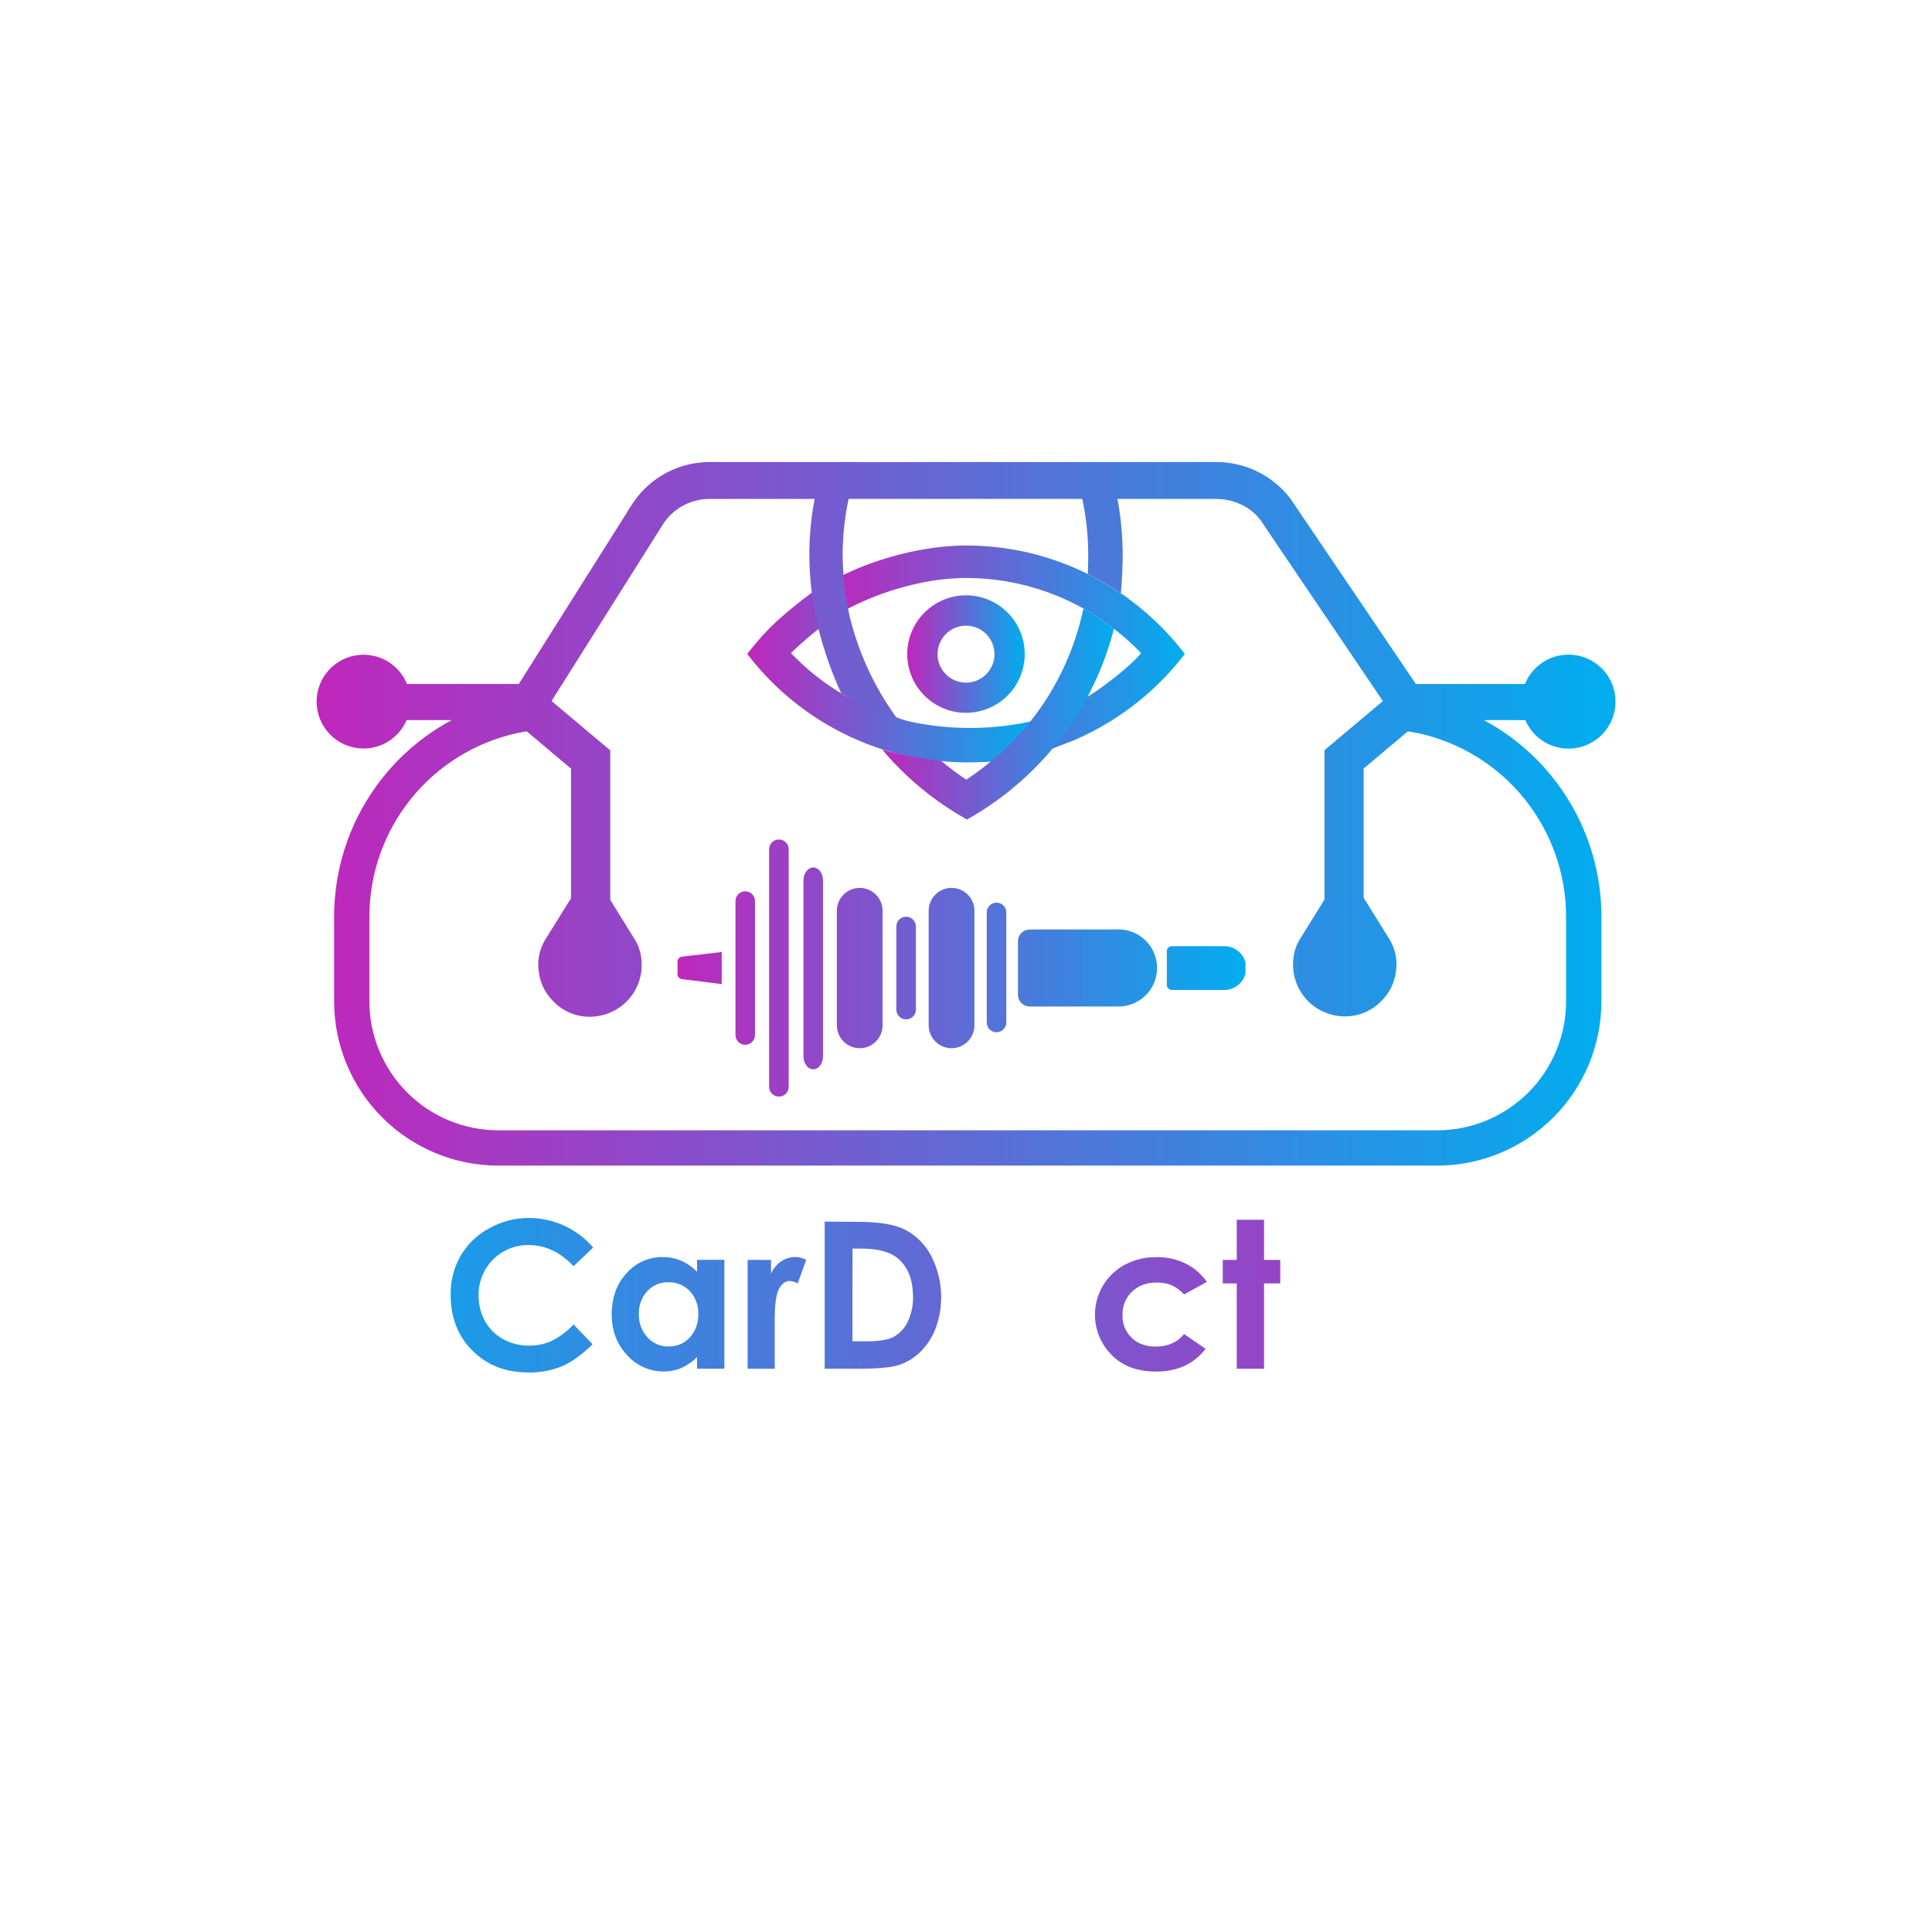 <svg id="Layer_1" data-name="Layer 1" xmlns="http://www.w3.org/2000/svg" xmlns:xlink="http://www.w3.org/1999/xlink" viewBox="0 0 900 900"><defs><style>.cls-1{fill:none;}.cls-2{clip-path:url(#clip-path);}.cls-3{fill:#fff;}.cls-4{clip-path:url(#clip-path-2);}.cls-5{fill:url(#linear-gradient);}.cls-6{clip-path:url(#clip-path-3);}.cls-7{fill:url(#linear-gradient-2);}.cls-8{clip-path:url(#clip-path-4);}.cls-9{fill:url(#linear-gradient-3);}.cls-10{clip-path:url(#clip-path-5);}.cls-11{fill:url(#linear-gradient-4);}.cls-12{clip-path:url(#clip-path-6);}.cls-13{clip-path:url(#clip-path-7);}.cls-14{clip-path:url(#clip-path-8);}.cls-15{fill:url(#linear-gradient-7);}.cls-16{clip-path:url(#clip-path-9);}.cls-17{clip-path:url(#clip-path-10);}.cls-18{clip-path:url(#clip-path-11);}.cls-19{fill:url(#linear-gradient-10);}.cls-20{clip-path:url(#clip-path-12);}.cls-21{fill:url(#linear-gradient-11);}.cls-22{clip-path:url(#clip-path-13);}.cls-23{fill:url(#linear-gradient-12);}.cls-24{clip-path:url(#clip-path-14);}.cls-25{fill:url(#linear-gradient-13);}.cls-26{clip-path:url(#clip-path-15);}.cls-27{fill:url(#linear-gradient-14);}.cls-28{clip-path:url(#clip-path-16);}.cls-29{fill:url(#linear-gradient-15);}</style><clipPath id="clip-path"><rect class="cls-1" width="900" height="900"/></clipPath><clipPath id="clip-path-2"><path class="cls-1" d="M227.84,572.19A34.48,34.48,0,0,0,214.56,585a35.59,35.59,0,0,0-4.63,18.22q0,15.84,10.18,26t26.16,10.13a39.24,39.24,0,0,0,15.43-2.86q6.75-2.87,14.35-10.28L267.2,617a37.31,37.31,0,0,1-10.33,7.72,25.05,25.05,0,0,1-10.38,2.12,24.49,24.49,0,0,1-12.11-3,21.42,21.42,0,0,1-8.43-8.35,24.56,24.56,0,0,1-3-12.18A23,23,0,0,1,246.25,580q11.64,0,20.95,9.84l9.13-8.7a39.51,39.51,0,0,0-29.87-13.77,37.49,37.49,0,0,0-18.62,4.85"/></clipPath><linearGradient id="linear-gradient" y1="900" x2="1" y2="900" gradientTransform="matrix(587.06, 0, 0, -587.06, 130.48, 528956.24)" gradientUnits="userSpaceOnUse"><stop offset="0" stop-color="#00aeef"/><stop offset="1" stop-color="#bf27bb"/></linearGradient><clipPath id="clip-path-3"><path class="cls-1" d="M301.61,623a15.23,15.23,0,0,1-4-10.82,15,15,0,0,1,3.91-10.69,12.84,12.84,0,0,1,9.8-4.17,13.28,13.28,0,0,1,10,4.1,14.82,14.82,0,0,1,3.95,10.72,15.27,15.27,0,0,1-3.95,10.93,13.1,13.1,0,0,1-9.94,4.17,12.9,12.9,0,0,1-9.78-4.24m-9.7-29.92q-6.95,7.5-6.94,19.25,0,11.31,7.17,18.94a22.56,22.56,0,0,0,17,7.62,21.13,21.13,0,0,0,8.12-1.56,25.36,25.36,0,0,0,7.47-5.11v5.36h12.72v-50.7H324.72v5.59a23.66,23.66,0,0,0-7.4-5.17,21.44,21.44,0,0,0-8.57-1.72,22.07,22.07,0,0,0-16.84,7.5"/></clipPath><linearGradient id="linear-gradient-2" y1="900" x2="1" y2="900" gradientTransform="matrix(587.06, 0, 0, -587.06, 130.48, 528965.16)" xlink:href="#linear-gradient"/><clipPath id="clip-path-4"><path class="cls-1" d="M363.88,587.57a13.53,13.53,0,0,0-4.7,5.73v-6.39H348.27v50.7H360.9v-20.5l0-2.47q0-10.62,2-14.26c1.35-2.42,3-3.64,5-3.64a8.8,8.8,0,0,1,3.68,1.12l4-11a11.86,11.86,0,0,0-5.17-1.3,11.32,11.32,0,0,0-6.43,2"/></clipPath><linearGradient id="linear-gradient-3" y1="900" x2="1" y2="900" gradientTransform="matrix(587.06, 0, 0, -587.06, 130.48, 528964.51)" xlink:href="#linear-gradient"/><clipPath id="clip-path-5"><path class="cls-1" d="M397.13,581.65h4.42q12.17,0,17.66,5.41,6.1,6,6.11,16.93a25.4,25.4,0,0,1-2.56,11.94,15.55,15.55,0,0,1-6.6,6.91q-4,2.05-13,2h-6.06Zm-13-12.58v68.54h15.69q13.32,0,18.72-1.68a25.66,25.66,0,0,0,10-6,30.34,30.34,0,0,0,7.27-11,42.2,42.2,0,0,0-2.08-34,28.92,28.92,0,0,0-12-12.05q-7.26-3.71-22.21-3.7Z"/></clipPath><linearGradient id="linear-gradient-4" y1="900" x2="1" y2="900" xlink:href="#linear-gradient"/><clipPath id="clip-path-6"><path class="cls-1" d="M464.61,623a14.91,14.91,0,0,1-3.9-10.72,14.63,14.63,0,0,1,3.94-10.55,14,14,0,0,1,19.84-.05,16.34,16.34,0,0,1-.07,21.27,13.18,13.18,0,0,1-9.94,4.15,13,13,0,0,1-9.87-4.1m-7.86-30.48a26.87,26.87,0,0,0-1,38.66,25.28,25.28,0,0,0,18.61,7.76,26.88,26.88,0,0,0,13.56-3.52,25.81,25.81,0,0,0,9.72-9.76,26.73,26.73,0,0,0,3.56-13.43,26.21,26.21,0,0,0-3.54-13.28,25.89,25.89,0,0,0-9.86-9.73,26.75,26.75,0,0,0-13.49-3.59,25.47,25.47,0,0,0-17.56,6.89"/></clipPath><clipPath id="clip-path-7"><path class="cls-1" d="M524,589.15A26.46,26.46,0,0,0,517.65,631q7.58,7.93,20.94,7.93,14.86,0,23-10.61l-10-6.87q-4.76,5.84-13.29,5.83-6.91,0-11.15-4.1a14,14,0,0,1-4.25-10.56,14.51,14.51,0,0,1,4.41-10.91q4.41-4.26,11.55-4.26a17.65,17.65,0,0,1,6.83,1.22,17.88,17.88,0,0,1,5.9,4.33l10.59-5.83a25.84,25.84,0,0,0-9.83-8.55,30,30,0,0,0-13.56-3A30.69,30.69,0,0,0,524,589.15"/></clipPath><clipPath id="clip-path-8"><polygon class="cls-1" points="576.13 568.23 576.13 586.91 569.61 586.91 569.61 597.86 576.13 597.86 576.13 637.61 588.85 637.61 588.85 597.86 596.4 597.86 596.4 586.91 588.85 586.91 588.85 568.23 576.13 568.23"/></clipPath><linearGradient id="linear-gradient-7" y1="900" x2="1" y2="900" gradientTransform="matrix(587.06, 0, 0, -587.06, 130.48, 528955.82)" xlink:href="#linear-gradient"/><clipPath id="clip-path-9"><path class="cls-1" d="M618.26,623a14.91,14.91,0,0,1-3.9-10.72,14.63,14.63,0,0,1,3.94-10.55,14,14,0,0,1,19.84-.05,16.34,16.34,0,0,1-.07,21.27,14,14,0,0,1-19.81.05M610.4,592.5a26.87,26.87,0,0,0-1,38.66A25.28,25.28,0,0,0,628,638.92a26.88,26.88,0,0,0,13.56-3.52,25.81,25.81,0,0,0,9.72-9.76,26.73,26.73,0,0,0,3.56-13.43,26.21,26.21,0,0,0-3.54-13.28,25.93,25.93,0,0,0-9.85-9.73A26.8,26.8,0,0,0,628,585.61a25.48,25.48,0,0,0-17.57,6.89"/></clipPath><clipPath id="clip-path-10"><path class="cls-1" d="M678.83,587.57a13.55,13.55,0,0,0-4.71,5.73v-6.39h-10.9v50.7h12.62v-20.5l0-2.47q0-10.62,2-14.26c1.35-2.42,3-3.64,5-3.64a8.84,8.84,0,0,1,3.68,1.12l4-11a11.89,11.89,0,0,0-5.17-1.3,11.3,11.3,0,0,0-6.43,2"/></clipPath><clipPath id="clip-path-11"><path class="cls-1" d="M400.08,264.56h0l-.24.11c-1.68.68-4.95,2.18-4.94,2.22l-7.63,3.42,5.22,14.35,4.26-2s0,0,0,0c.77-.39,1.56-.77,2.35-1.15l1.44-.67c15-6.92,33.23-11.6,49.45-11.6a112.52,112.52,0,0,1,54.7,14.22c.22.12.46.23.67.36,1.12.63,2.23,1.28,3.32,1.95v0a117.68,117.68,0,0,1,14,10.17h0a111.74,111.74,0,0,1,8.87,8.3c-3.69,4.78-12.93,12-18.2,15.85-13.84,9.84-18.23,9.53-18.23,9.53l-11.15,5-2.64,17.61,12-4.71c1.5-.55,3-1.12,4.47-1.73l-.09.12a128.88,128.88,0,0,0,53.72-40.64l.5-.64-.12-.16.12-.15h-.24l-.26-.33a133.37,133.37,0,0,0-9.2-10.65,130.11,130.11,0,0,0-15.77-13.89c-.12-.09-.26-.17-.37-.26-3.8-3.31-18.76-11.5-19.23-11.73A126.71,126.71,0,0,0,450,254.13c-16.48,0-34.43,4.16-49.92,10.43"/></clipPath><linearGradient id="linear-gradient-10" y1="900" x2="1" y2="900" gradientTransform="matrix(164.64, 0, 0, -164.64, 387.27, 148475.41)" gradientUnits="userSpaceOnUse"><stop offset="0" stop-color="#bf27bb"/><stop offset="1" stop-color="#00aeef"/></linearGradient><clipPath id="clip-path-12"><path class="cls-1" d="M436.74,304.69A13.27,13.27,0,1,1,450,318a13.29,13.29,0,0,1-13.27-13.27m-14.11,0A27.37,27.37,0,1,0,450,277.32a27.42,27.42,0,0,0-27.38,27.37"/></clipPath><linearGradient id="linear-gradient-11" x1="0" y1="900" x2="1" y2="900" gradientTransform="matrix(54.75, 0, 0, -54.75, 422.63, 49577.7)" xlink:href="#linear-gradient-10"/><clipPath id="clip-path-13"><path class="cls-1" d="M317.92,445.61A2.42,2.42,0,0,0,315.6,448l0,5.74a2.36,2.36,0,0,0,2.16,2.38l18.44,2.3,0-7.47,0-7.46Zm227.94-4.86a2.29,2.29,0,0,0-2.3,2.3v15.81a2.3,2.3,0,0,0,2.3,2.3H570a10.21,10.21,0,1,0,0-20.41ZM479.64,433a5.44,5.44,0,0,0-5.43,5.43v25a5.43,5.43,0,0,0,5.43,5.43h41a17.95,17.95,0,1,0,0-35.89Zm-62.09-1.63v39.15a4.56,4.56,0,0,0,9.11,0V431.38a4.56,4.56,0,0,0-9.11,0m42.12-5.9v50.38a4.57,4.57,0,1,0,9.1,0V425.48a4.57,4.57,0,1,0-9.1,0m-117.06-5.73v62.4a4.55,4.55,0,1,0,9.1,0v-62.4a4.55,4.55,0,0,0-9.1,0m47.23,4.51v53.39a10.65,10.65,0,1,0,21.3,0V424.26a10.65,10.65,0,0,0-21.3,0m42.77,0v53.39a10.66,10.66,0,0,0,21.32,0V424.26a10.66,10.66,0,0,0-21.32,0m-58.32-14.15v82c0,3.3,2,6,4.55,6s4.55-2.68,4.55-6v-82c0-3.32-2-6-4.55-6s-4.55,2.68-4.55,6m-16-14.49V506.28a4.56,4.56,0,1,0,9.12,0V395.62a4.56,4.56,0,0,0-9.12,0"/></clipPath><linearGradient id="linear-gradient-12" x1="0" y1="900" x2="1" y2="900" gradientTransform="matrix(264.61, 0, 0, -264.61, 315.57, 238604.06)" xlink:href="#linear-gradient-10"/><clipPath id="clip-path-14"><path class="cls-1" d="M357.78,293.36A129.28,129.28,0,0,0,348.59,304l-.5.64.5.64a128.67,128.67,0,0,0,60.84,43.28l.29.1c1.91.64,3.84,1.22,5.79,1.77,12.78,3.73,26.44,4.28,26.61,4.42,2.67.19,5.31.31,7.88.31,3.21,0,9.11-.17,13.67-.45a95.72,95.72,0,0,0,10.27-9.38,80.94,80.94,0,0,0,8.52-9.78,132.9,132.9,0,0,1-58.8.54l0,0-.32-.09c-7.7-1.77-29.12-11.6-30.15-12.21a113.2,113.2,0,0,1-24.76-19.56A171.09,171.09,0,0,1,383,291.66a121.92,121.92,0,0,1-3-16.93c-7.26,5.23-16.8,13-22.25,18.63"/></clipPath><linearGradient id="linear-gradient-13" x1="0" y1="900" x2="1" y2="900" gradientTransform="matrix(134.37, 0, 0, -134.37, 348.09, 121245.86)" xlink:href="#linear-gradient-10"/><clipPath id="clip-path-15"><path class="cls-1" d="M481.72,333.82l-.21.28a128.28,128.28,0,0,1-15.91,17.25c-.83.74-1.75,1.43-2.59,2.15a127.77,127.77,0,0,1-12.87,9.7,125.11,125.11,0,0,1-11.77-8.8c-7.28-.9-18.76-2.59-27.44-5.21a142.78,142.78,0,0,0,25.39,23.58,144.93,144.93,0,0,0,13.6,8.71l.52.28.52-.28a143.28,143.28,0,0,0,40.49-34.1,2.36,2.36,0,0,0,.2-.23,142.76,142.76,0,0,0,14.43-21.45c.59-1.08,1.1-2.2,1.66-3.31a140.13,140.13,0,0,0,11.17-29.48,110.75,110.75,0,0,0-10.22-7.12v0c-1.09-.67-2.2-1.32-3.32-1.95-.21-.13-.45-.24-.67-.36l0,0a126.36,126.36,0,0,1-22.95,50.34"/></clipPath><linearGradient id="linear-gradient-14" x1="0" y1="900" x2="1" y2="900" gradientTransform="matrix(107.98, 0, 0, -107.98, 410.93, 97514.11)" xlink:href="#linear-gradient-10"/><clipPath id="clip-path-16"><path class="cls-1" d="M523,258.59a141.76,141.76,0,0,0-2.44-26.17h45.84c8.42,0,16.28,3.81,20.75,9.8.11.19,9.37,13.87,16.64,24.63l38,56.16,2.41,3.57L617,349.45V419q-5.89,9.53-11.76,19a20.91,20.91,0,0,0-2.78,9.18,24,24,0,0,0,20.41,26,23.51,23.51,0,0,0,21-7.25,23,23,0,0,0,6.41-13.45,22.08,22.08,0,0,0-2.92-14.76c-4-6.51-8.06-13-12.11-19.46V358l20.58-17.31c1.73.26,3.46.55,5.16.92a87.55,87.55,0,0,1,68.55,85.35v39.58a60.08,60.08,0,0,1-60,60H232.08a60.09,60.09,0,0,1-60-60V426.91a87.55,87.55,0,0,1,68.54-85.34c1.57-.35,3.17-.62,4.77-.87L266,358.06v60.37q-6.08,9.7-12.1,19.44A22.1,22.1,0,0,0,251,452.65a23,23,0,0,0,6.4,13.45,23.48,23.48,0,0,0,21,7.25,24.06,24.06,0,0,0,20.43-26,21.2,21.2,0,0,0-2.8-9.18q-5.85-9.54-11.76-19V349.55l-27.33-23,2.23-3.53,50.14-79.52A25.84,25.84,0,0,1,331,232.42h48.47a139.26,139.26,0,0,0-1.3,43.61c0,.21,0,.42.06.63A139.82,139.82,0,0,0,380.77,291c.14.54.31,1.06.43,1.59A175.14,175.14,0,0,0,391.88,323c8.57,5.29,19.77,9.35,25.76,11.33a134.51,134.51,0,0,1-21.9-47.43,185.18,185.18,0,0,1-3-19.08l.16-.07c0-.09,0-.19,0-.28-.22-3.2-.36-6.17-.36-8.92a125.51,125.51,0,0,1,2.78-26.17H504.17a125.89,125.89,0,0,1,2.77,26.17c0,2-.07,5.73-.19,8.85l.09,0c.37.18,9.49,5.17,15.32,8.93.54-5.78.83-13,.83-17.82M331,215.23a43.13,43.13,0,0,0-36.05,18.89l-53.28,84.51H189.58a21.84,21.84,0,1,0-.16,16.81h21a103.86,103.86,0,0,0-54.78,91.47v39.58A76.56,76.56,0,0,0,232.08,543H669.55A76.57,76.57,0,0,0,746,466.49V426.91a103.89,103.89,0,0,0-54.78-91.47h19.33a21.89,21.89,0,1,0-.16-16.81H659.56L618,257.23c-7.12-10.55-16.17-23.92-16.8-24.84a43.41,43.41,0,0,0-34.83-17.16Z"/></clipPath><linearGradient id="linear-gradient-15" x1="0" y1="900" x2="1" y2="900" gradientTransform="matrix(605.04, 0, 0, -605.04, 147.48, 544919.42)" xlink:href="#linear-gradient-10"/></defs><g class="cls-2"><rect class="cls-3" width="900" height="900"/><g class="cls-4"><rect class="cls-5" x="209.93" y="567.34" width="66.4" height="71.99"/></g><g class="cls-6"><rect class="cls-7" x="284.97" y="585.61" width="52.47" height="53.31"/></g><g class="cls-8"><rect class="cls-9" x="348.27" y="585.61" width="27.21" height="52"/></g><g class="cls-10"><rect class="cls-11" x="384.17" y="569.07" width="54.33" height="68.54"/></g><g class="cls-12"><rect class="cls-7" x="448.03" y="585.61" width="53.17" height="53.31"/></g><g class="cls-13"><rect class="cls-7" x="510.08" y="585.61" width="52.09" height="53.31"/></g><g class="cls-14"><rect class="cls-15" x="569.6" y="568.23" width="26.79" height="69.38"/></g><g class="cls-16"><rect class="cls-7" x="601.68" y="585.61" width="53.17" height="53.31"/></g><g class="cls-17"><rect class="cls-9" x="663.21" y="585.61" width="27.21" height="52"/></g><g class="cls-18"><rect class="cls-19" x="387.27" y="254.13" width="164.64" height="98.12"/></g><g class="cls-20"><rect class="cls-21" x="422.63" y="277.32" width="54.75" height="54.75"/></g><g class="cls-22"><rect class="cls-23" x="315.55" y="391.08" width="264.63" height="119.76"/></g><g class="cls-24"><rect class="cls-25" x="348.09" y="274.73" width="134.37" height="80.43"/></g><g class="cls-26"><rect class="cls-27" x="410.93" y="283.48" width="107.98" height="98.28"/></g><g class="cls-28"><rect class="cls-29" x="147.48" y="215.23" width="605.04" height="327.74"/></g></g></svg>